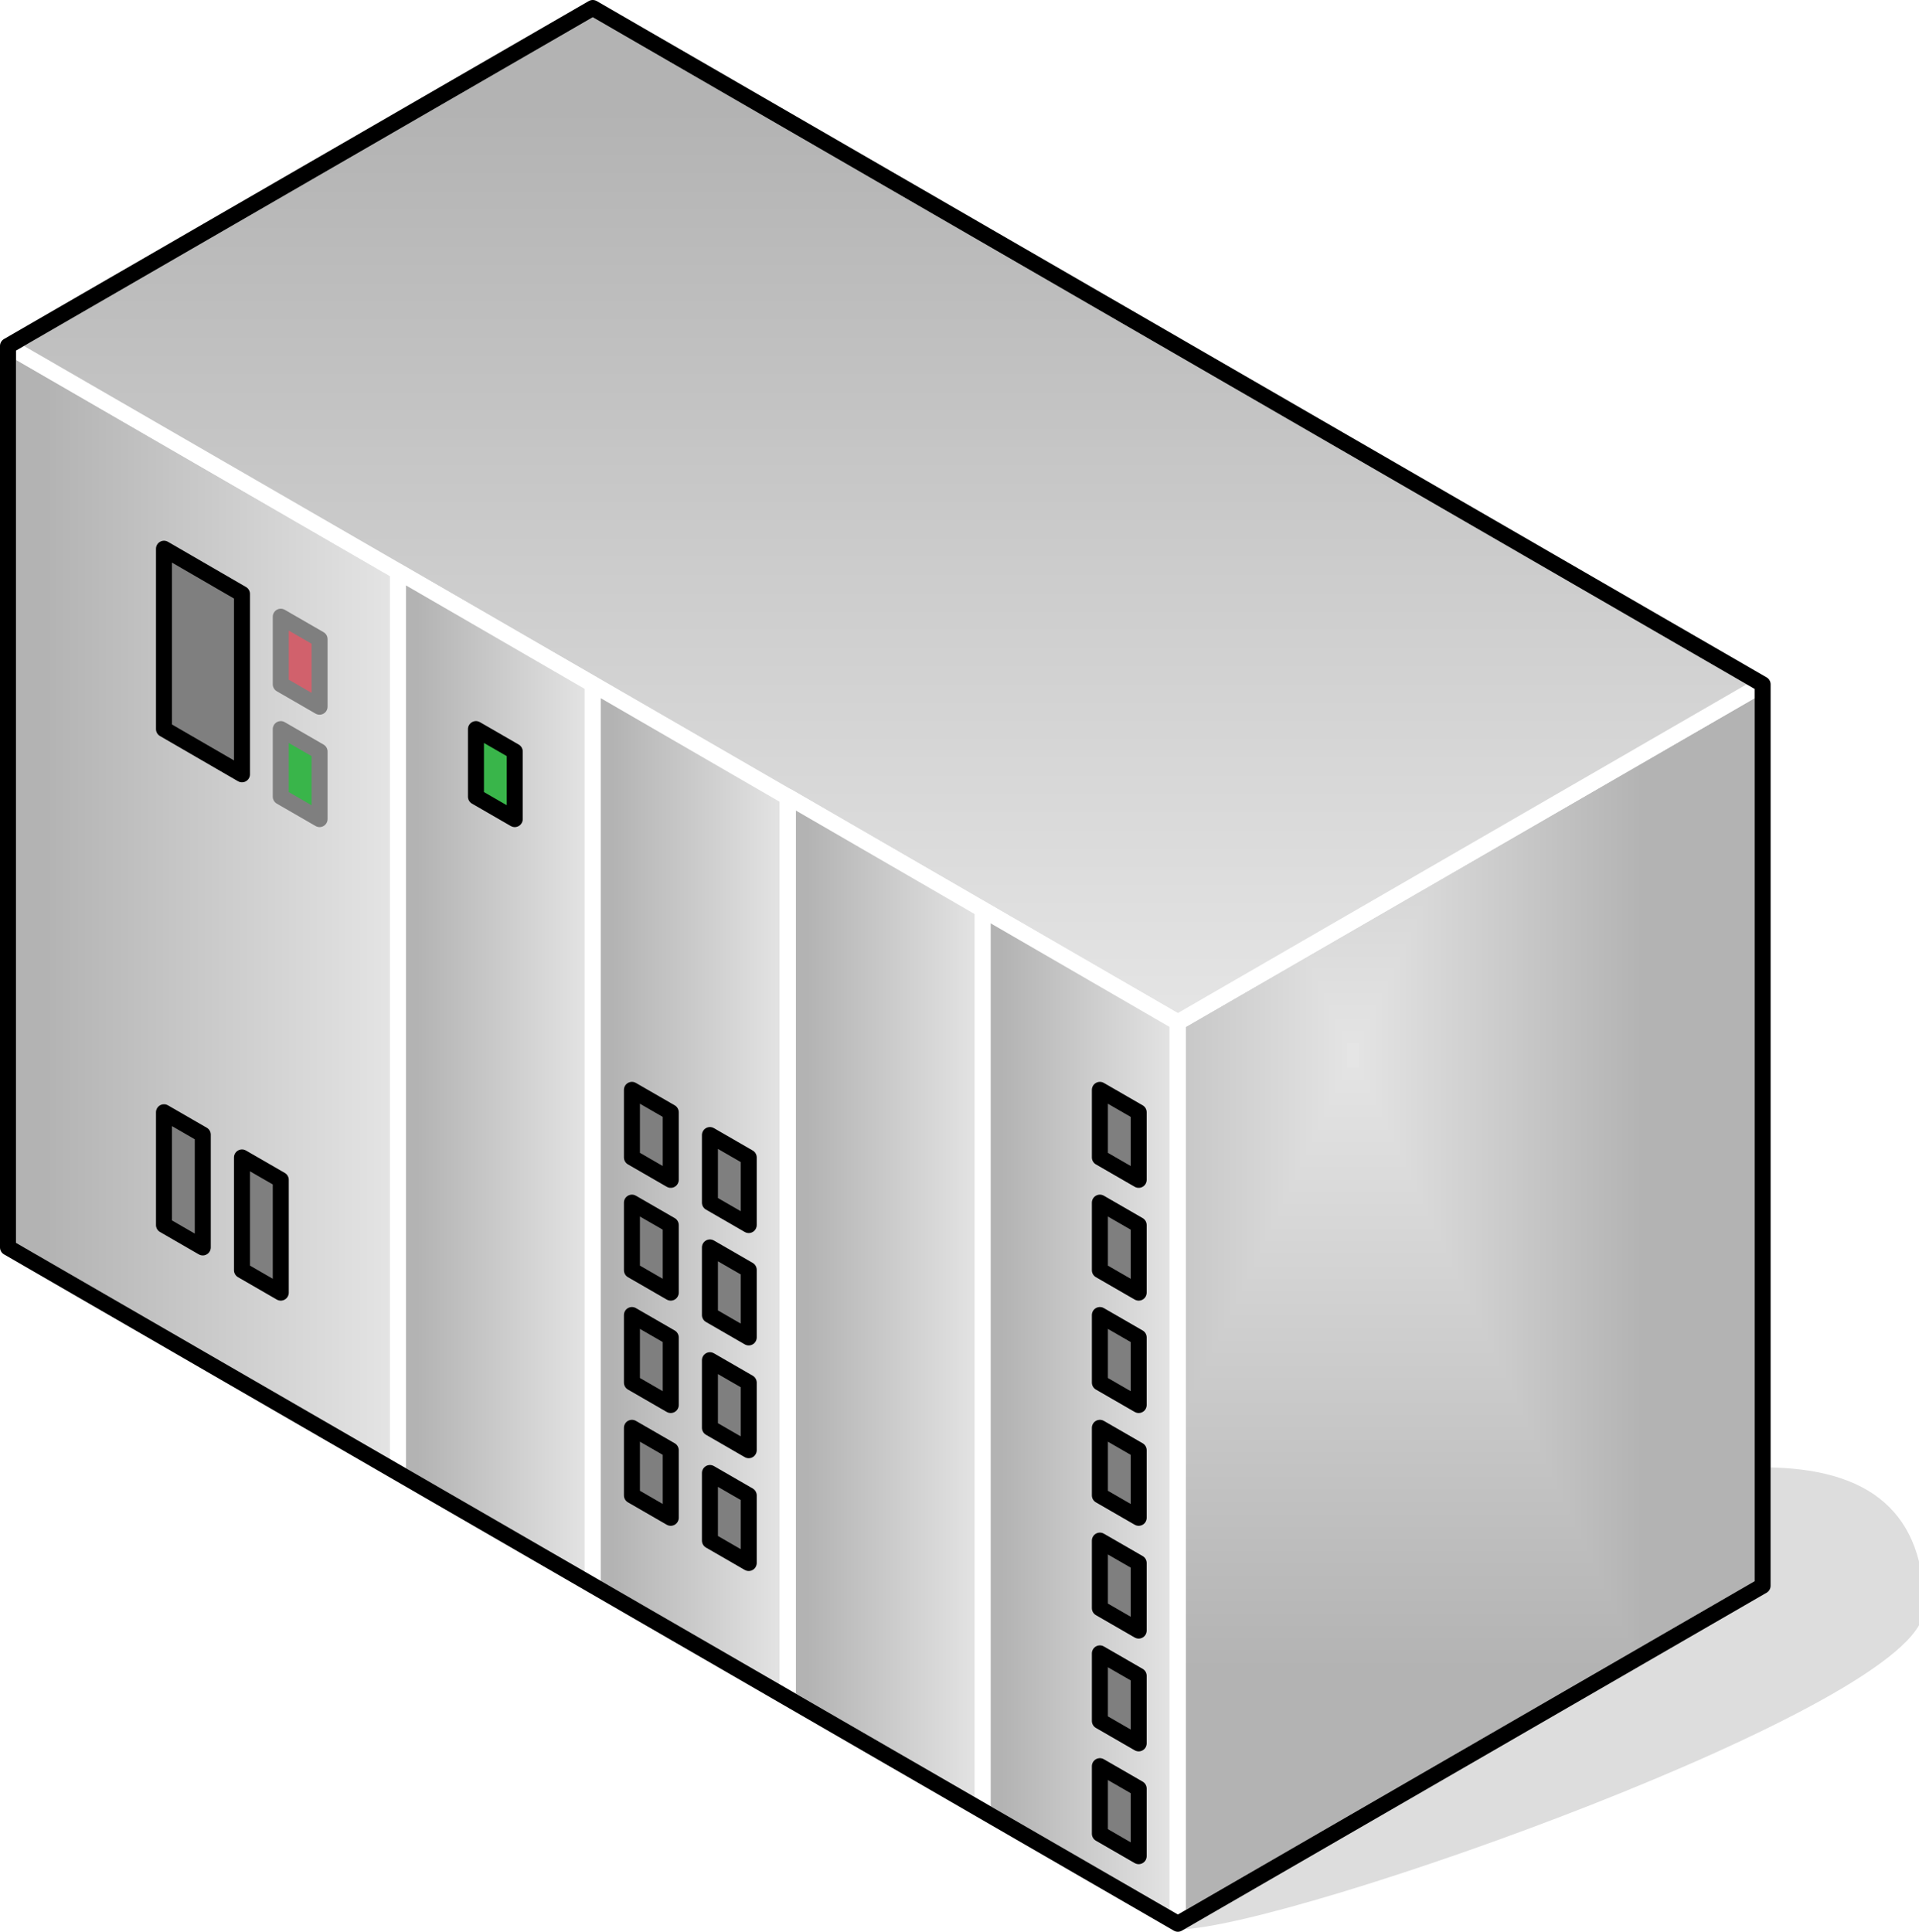 <?xml version="1.0" encoding="UTF-8"?>
<!DOCTYPE svg PUBLIC "-//W3C//DTD SVG 1.1//EN" "http://www.w3.org/Graphics/SVG/1.1/DTD/svg11.dtd">
<svg version="1.2" width="47.98mm" height="48.3mm" viewBox="3023 857 4798 4830" preserveAspectRatio="xMidYMid" fill-rule="evenodd" stroke-width="28.222" stroke-linejoin="round" xmlns="http://www.w3.org/2000/svg" xmlns:ooo="http://xml.openoffice.org/svg/export" xmlns:xlink="http://www.w3.org/1999/xlink" xmlns:presentation="http://sun.com/xmlns/staroffice/presentation" xmlns:smil="http://www.w3.org/2001/SMIL20/" xmlns:anim="urn:oasis:names:tc:opendocument:xmlns:animation:1.0" xml:space="preserve">
 <defs class="ClipPathGroup">
  <clipPath id="presentation_clip_path" clipPathUnits="userSpaceOnUse">
   <rect x="3023" y="857" width="4798" height="4830"/>
  </clipPath>
 </defs>
 <defs class="TextShapeIndex">
  <g ooo:slide="id1" ooo:id-list="id3 id4 id5 id6 id7 id8 id9 id10 id11 id12 id13 id14 id15 id16 id17 id18 id19 id20 id21 id22 id23 id24 id25 id26 id27 id28 id29 id30 id31 id32 id33"/>
 </defs>
 <defs class="EmbeddedBulletChars">
  <g id="bullet-char-template(57356)" transform="scale(0,-0)">
   <path d="M 580,1141 L 1163,571 580,0 -4,571 580,1141 Z"/>
  </g>
  <g id="bullet-char-template(57354)" transform="scale(0,-0)">
   <path d="M 8,1128 L 1137,1128 1137,0 8,0 8,1128 Z"/>
  </g>
  <g id="bullet-char-template(10146)" transform="scale(0,-0)">
   <path d="M 174,0 L 602,739 174,1481 1456,739 174,0 Z M 1358,739 L 309,1346 659,739 1358,739 Z"/>
  </g>
  <g id="bullet-char-template(10132)" transform="scale(0,-0)">
   <path d="M 2015,739 L 1276,0 717,0 1260,543 174,543 174,936 1260,936 717,1481 1274,1481 2015,739 Z"/>
  </g>
  <g id="bullet-char-template(10007)" transform="scale(0,-0)">
   <path d="M 0,-2 C -7,14 -16,27 -25,37 L 356,567 C 262,823 215,952 215,954 215,979 228,992 255,992 264,992 276,990 289,987 310,991 331,999 354,1012 L 381,999 492,748 772,1049 836,1024 860,1049 C 881,1039 901,1025 922,1006 886,937 835,863 770,784 769,783 710,716 594,584 L 774,223 C 774,196 753,168 711,139 L 727,119 C 717,90 699,76 672,76 641,76 570,178 457,381 L 164,-76 C 142,-110 111,-127 72,-127 30,-127 9,-110 8,-76 1,-67 -2,-52 -2,-32 -2,-23 -1,-13 0,-2 Z"/>
  </g>
  <g id="bullet-char-template(10004)" transform="scale(0,-0)">
   <path d="M 285,-33 C 182,-33 111,30 74,156 52,228 41,333 41,471 41,549 55,616 82,672 116,743 169,778 240,778 293,778 328,747 346,684 L 369,508 C 377,444 397,411 428,410 L 1163,1116 C 1174,1127 1196,1133 1229,1133 1271,1133 1292,1118 1292,1087 L 1292,965 C 1292,929 1282,901 1262,881 L 442,47 C 390,-6 338,-33 285,-33 Z"/>
  </g>
  <g id="bullet-char-template(9679)" transform="scale(0,-0)">
   <path d="M 813,0 C 632,0 489,54 383,161 276,268 223,411 223,592 223,773 276,916 383,1023 489,1130 632,1184 813,1184 992,1184 1136,1130 1245,1023 1353,916 1407,772 1407,592 1407,412 1353,268 1245,161 1136,54 992,0 813,0 Z"/>
  </g>
  <g id="bullet-char-template(8226)" transform="scale(0,-0)">
   <path d="M 346,457 C 273,457 209,483 155,535 101,586 74,649 74,723 74,796 101,859 155,911 209,963 273,989 346,989 419,989 480,963 531,910 582,859 608,796 608,723 608,648 583,586 532,535 482,483 420,457 346,457 Z"/>
  </g>
  <g id="bullet-char-template(8211)" transform="scale(0,-0)">
   <path d="M -4,459 L 1135,459 1135,606 -4,606 -4,459 Z"/>
  </g>
 </defs>
 <defs class="TextEmbeddedBitmaps"/>
 <g class="SlideGroup">
  <g>
   <g id="id1" class="Slide" clip-path="url(#presentation_clip_path)">
    <g class="Page">
     <g class="Group">
      <g class="com.sun.star.drawing.ClosedBezierShape">
       <g id="id3">
        <rect class="BoundingBox" stroke="none" fill="none" x="5967" y="4539" width="1855" height="1130"/>
        <path fill="rgb(221,221,221)" stroke="none" d="M 5968,5667 C 6236,5667 7820,5104 7820,4878 7820,4653 7698,4540 7430,4540 7430,4709 5968,5441 5968,5667 Z"/>
        <path fill="none" stroke="rgb(221,221,221)" d="M 5968,5667 C 6236,5667 7820,5104 7820,4878 7820,4653 7698,4540 7430,4540 7430,4709 5968,5441 5968,5667 Z"/>
       </g>
      </g>
      <g class="Group">
       <g class="com.sun.star.drawing.PolyPolygonShape">
        <g id="id4">
         <rect class="BoundingBox" stroke="none" fill="none" x="3023" y="1702" width="1016" height="2859"/>
         <g>
          <defs>
           <linearGradient id="gradient1" x1="3041" y1="3131" x2="4019" y2="3131" gradientUnits="userSpaceOnUse">
            <stop offset="0.1" style="stop-color:rgb(179,179,179)"/>
            <stop offset="1" style="stop-color:rgb(229,229,229)"/>
           </linearGradient>
          </defs>
          <path style="fill:url(#gradient1)" d="M 3043,3976 L 3043,1722 4018,2286 4018,4540 3043,3976 Z"/>
         </g>
         <path fill="none" stroke="rgb(255,255,255)" stroke-width="40" stroke-linejoin="round" d="M 3043,3976 L 3043,1722 4018,2286 4018,4540 3043,3976 Z"/>
        </g>
       </g>
       <g class="com.sun.star.drawing.PolyPolygonShape">
        <g id="id5">
         <rect class="BoundingBox" stroke="none" fill="none" x="5948" y="2548" width="1503" height="3140"/>
         <g>
          <defs>
           <pattern id="pattern1" x="5968" y="2568" width="1463" height="3100" patternUnits="userSpaceOnUse">
            <g transform="translate(-5968,-2568)">
             <path fill="rgb(179,179,179)" stroke="none" d="M 5967,2567 L 7431,2567 7431,5668 5967,5668 5967,2567 Z M 5689,1978 L 7123,1978 7123,5015 5689,5015 5689,1978 Z"/>
             <path fill="rgb(180,180,180)" stroke="none" d="M 5689,1978 L 7123,1978 7123,5015 5689,5015 5689,1978 Z M 5704,2009 L 7108,2009 7108,4984 5704,4984 5704,2009 Z"/>
             <path fill="rgb(181,181,181)" stroke="none" d="M 5704,2009 L 7108,2009 7108,4984 5704,4984 5704,2009 Z M 5718,2040 L 7094,2040 7094,4953 5718,4953 5718,2040 Z"/>
             <path fill="rgb(182,182,182)" stroke="none" d="M 5718,2040 L 7094,2040 7094,4953 5718,4953 5718,2040 Z M 5733,2071 L 7079,2071 7079,4922 5733,4922 5733,2071 Z"/>
             <path fill="rgb(183,183,183)" stroke="none" d="M 5733,2071 L 7079,2071 7079,4922 5733,4922 5733,2071 Z M 5748,2102 L 7064,2102 7064,4891 5748,4891 5748,2102 Z"/>
             <path fill="rgb(184,184,184)" stroke="none" d="M 5748,2102 L 7064,2102 7064,4891 5748,4891 5748,2102 Z M 5762,2133 L 7050,2133 7050,4860 5762,4860 5762,2133 Z"/>
             <path fill="rgb(185,185,185)" stroke="none" d="M 5762,2133 L 7050,2133 7050,4860 5762,4860 5762,2133 Z M 5777,2164 L 7035,2164 7035,4829 5777,4829 5777,2164 Z"/>
             <path fill="rgb(186,186,186)" stroke="none" d="M 5777,2164 L 7035,2164 7035,4829 5777,4829 5777,2164 Z M 5792,2195 L 7020,2195 7020,4798 5792,4798 5792,2195 Z"/>
             <path fill="rgb(187,187,187)" stroke="none" d="M 5792,2195 L 7020,2195 7020,4798 5792,4798 5792,2195 Z M 5806,2226 L 7006,2226 7006,4767 5806,4767 5806,2226 Z"/>
             <path fill="rgb(188,188,188)" stroke="none" d="M 5806,2226 L 7006,2226 7006,4767 5806,4767 5806,2226 Z M 5821,2257 L 6991,2257 6991,4736 5821,4736 5821,2257 Z"/>
             <path fill="rgb(189,189,189)" stroke="none" d="M 5821,2257 L 6991,2257 6991,4736 5821,4736 5821,2257 Z M 5836,2288 L 6976,2288 6976,4705 5836,4705 5836,2288 Z"/>
             <path fill="rgb(190,190,190)" stroke="none" d="M 5836,2288 L 6976,2288 6976,4705 5836,4705 5836,2288 Z M 5850,2319 L 6962,2319 6962,4674 5850,4674 5850,2319 Z"/>
             <path fill="rgb(191,191,191)" stroke="none" d="M 5850,2319 L 6962,2319 6962,4674 5850,4674 5850,2319 Z M 5865,2350 L 6947,2350 6947,4643 5865,4643 5865,2350 Z"/>
             <path fill="rgb(192,192,192)" stroke="none" d="M 5865,2350 L 6947,2350 6947,4643 5865,4643 5865,2350 Z M 5880,2381 L 6932,2381 6932,4612 5880,4612 5880,2381 Z"/>
             <path fill="rgb(193,193,193)" stroke="none" d="M 5880,2381 L 6932,2381 6932,4612 5880,4612 5880,2381 Z M 5894,2412 L 6918,2412 6918,4581 5894,4581 5894,2412 Z"/>
             <path fill="rgb(194,194,194)" stroke="none" d="M 5894,2412 L 6918,2412 6918,4581 5894,4581 5894,2412 Z M 5909,2443 L 6903,2443 6903,4550 5909,4550 5909,2443 Z"/>
             <path fill="rgb(195,195,195)" stroke="none" d="M 5909,2443 L 6903,2443 6903,4550 5909,4550 5909,2443 Z M 5924,2474 L 6888,2474 6888,4519 5924,4519 5924,2474 Z"/>
             <path fill="rgb(196,196,196)" stroke="none" d="M 5924,2474 L 6888,2474 6888,4519 5924,4519 5924,2474 Z M 5938,2505 L 6874,2505 6874,4488 5938,4488 5938,2505 Z"/>
             <path fill="rgb(197,197,197)" stroke="none" d="M 5938,2505 L 6874,2505 6874,4488 5938,4488 5938,2505 Z M 5952,2536 L 6859,2536 6859,4457 5952,4457 5952,2536 Z"/>
             <path fill="rgb(198,198,198)" stroke="none" d="M 5952,2536 L 6859,2536 6859,4457 5952,4457 5952,2536 Z M 5967,2566 L 6844,2566 6844,4426 5967,4426 5967,2566 Z"/>
             <path fill="rgb(199,199,199)" stroke="none" d="M 5967,2566 L 6844,2566 6844,4426 5967,4426 5967,2566 Z M 5981,2597 L 6830,2597 6830,4395 5981,4395 5981,2597 Z"/>
             <path fill="rgb(200,200,200)" stroke="none" d="M 5981,2597 L 6830,2597 6830,4395 5981,4395 5981,2597 Z M 5996,2628 L 6815,2628 6815,4364 5996,4364 5996,2628 Z"/>
             <path fill="rgb(201,201,201)" stroke="none" d="M 5996,2628 L 6815,2628 6815,4364 5996,4364 5996,2628 Z M 6010,2659 L 6801,2659 6801,4333 6010,4333 6010,2659 Z"/>
             <path fill="rgb(202,202,202)" stroke="none" d="M 6010,2659 L 6801,2659 6801,4333 6010,4333 6010,2659 Z M 6025,2690 L 6786,2690 6786,4302 6025,4302 6025,2690 Z"/>
             <path fill="rgb(203,203,203)" stroke="none" d="M 6025,2690 L 6786,2690 6786,4302 6025,4302 6025,2690 Z M 6040,2721 L 6771,2721 6771,4271 6040,4271 6040,2721 Z"/>
             <path fill="rgb(204,204,204)" stroke="none" d="M 6040,2721 L 6771,2721 6771,4271 6040,4271 6040,2721 Z M 6054,2752 L 6757,2752 6757,4240 6054,4240 6054,2752 Z"/>
             <path fill="rgb(205,205,205)" stroke="none" d="M 6054,2752 L 6757,2752 6757,4240 6054,4240 6054,2752 Z M 6069,2783 L 6742,2783 6742,4209 6069,4209 6069,2783 Z"/>
             <path fill="rgb(206,206,206)" stroke="none" d="M 6069,2783 L 6742,2783 6742,4209 6069,4209 6069,2783 Z M 6084,2814 L 6727,2814 6727,4178 6084,4178 6084,2814 Z"/>
             <path fill="rgb(207,207,207)" stroke="none" d="M 6084,2814 L 6727,2814 6727,4178 6084,4178 6084,2814 Z M 6098,2845 L 6713,2845 6713,4147 6098,4147 6098,2845 Z"/>
             <path fill="rgb(208,208,208)" stroke="none" d="M 6098,2845 L 6713,2845 6713,4147 6098,4147 6098,2845 Z M 6113,2876 L 6698,2876 6698,4116 6113,4116 6113,2876 Z"/>
             <path fill="rgb(209,209,209)" stroke="none" d="M 6113,2876 L 6698,2876 6698,4116 6113,4116 6113,2876 Z M 6128,2907 L 6683,2907 6683,4085 6128,4085 6128,2907 Z"/>
             <path fill="rgb(210,210,210)" stroke="none" d="M 6128,2907 L 6683,2907 6683,4085 6128,4085 6128,2907 Z M 6142,2938 L 6669,2938 6669,4054 6142,4054 6142,2938 Z"/>
             <path fill="rgb(211,211,211)" stroke="none" d="M 6142,2938 L 6669,2938 6669,4054 6142,4054 6142,2938 Z M 6157,2969 L 6654,2969 6654,4023 6157,4023 6157,2969 Z"/>
             <path fill="rgb(212,212,212)" stroke="none" d="M 6157,2969 L 6654,2969 6654,4023 6157,4023 6157,2969 Z M 6172,3000 L 6639,3000 6639,3992 6172,3992 6172,3000 Z"/>
             <path fill="rgb(213,213,213)" stroke="none" d="M 6172,3000 L 6639,3000 6639,3992 6172,3992 6172,3000 Z M 6186,3031 L 6625,3031 6625,3961 6186,3961 6186,3031 Z"/>
             <path fill="rgb(214,214,214)" stroke="none" d="M 6186,3031 L 6625,3031 6625,3961 6186,3961 6186,3031 Z M 6201,3062 L 6610,3062 6610,3930 6201,3930 6201,3062 Z"/>
             <path fill="rgb(215,215,215)" stroke="none" d="M 6201,3062 L 6610,3062 6610,3930 6201,3930 6201,3062 Z M 6216,3093 L 6595,3093 6595,3899 6216,3899 6216,3093 Z"/>
             <path fill="rgb(216,216,216)" stroke="none" d="M 6216,3093 L 6595,3093 6595,3899 6216,3899 6216,3093 Z M 6230,3124 L 6581,3124 6581,3868 6230,3868 6230,3124 Z"/>
             <path fill="rgb(217,217,217)" stroke="none" d="M 6230,3124 L 6581,3124 6581,3868 6230,3868 6230,3124 Z M 6245,3155 L 6566,3155 6566,3837 6245,3837 6245,3155 Z"/>
             <path fill="rgb(218,218,218)" stroke="none" d="M 6245,3155 L 6566,3155 6566,3837 6245,3837 6245,3155 Z M 6260,3186 L 6551,3186 6551,3806 6260,3806 6260,3186 Z"/>
             <path fill="rgb(219,219,219)" stroke="none" d="M 6260,3186 L 6551,3186 6551,3806 6260,3806 6260,3186 Z M 6274,3217 L 6537,3217 6537,3775 6274,3775 6274,3217 Z"/>
             <path fill="rgb(220,220,220)" stroke="none" d="M 6274,3217 L 6537,3217 6537,3775 6274,3775 6274,3217 Z M 6289,3248 L 6522,3248 6522,3744 6289,3744 6289,3248 Z"/>
             <path fill="rgb(221,221,221)" stroke="none" d="M 6289,3248 L 6522,3248 6522,3744 6289,3744 6289,3248 Z M 6303,3279 L 6508,3279 6508,3713 6303,3713 6303,3279 Z"/>
             <path fill="rgb(222,222,222)" stroke="none" d="M 6303,3279 L 6508,3279 6508,3713 6303,3713 6303,3279 Z M 6318,3310 L 6493,3310 6493,3682 6318,3682 6318,3310 Z"/>
             <path fill="rgb(223,223,223)" stroke="none" d="M 6318,3310 L 6493,3310 6493,3682 6318,3682 6318,3310 Z M 6333,3341 L 6478,3341 6478,3651 6333,3651 6333,3341 Z"/>
             <path fill="rgb(224,224,224)" stroke="none" d="M 6333,3341 L 6478,3341 6478,3651 6333,3651 6333,3341 Z M 6347,3372 L 6464,3372 6464,3620 6347,3620 6347,3372 Z"/>
             <path fill="rgb(225,225,225)" stroke="none" d="M 6347,3372 L 6464,3372 6464,3620 6347,3620 6347,3372 Z M 6362,3403 L 6449,3403 6449,3589 6362,3589 6362,3403 Z"/>
             <path fill="rgb(226,226,226)" stroke="none" d="M 6362,3403 L 6449,3403 6449,3589 6362,3589 6362,3403 Z M 6377,3434 L 6434,3434 6434,3558 6377,3558 6377,3434 Z"/>
             <path fill="rgb(227,227,227)" stroke="none" d="M 6377,3434 L 6434,3434 6434,3558 6377,3558 6377,3434 Z M 6391,3465 L 6420,3465 6420,3527 6391,3527 6391,3465 Z"/>
             <path fill="rgb(229,229,229)" stroke="none" d="M 6391,3465 L 6420,3465 6420,3527 6391,3527 6391,3465 Z"/>
            </g>
           </pattern>
          </defs>
          <path style="fill:url(#pattern1)" d="M 5968,5667 L 5968,3413 7430,2568 7430,4822 5968,5667 Z"/>
         </g>
         <path fill="none" stroke="rgb(255,255,255)" stroke-width="40" stroke-linejoin="round" d="M 5968,5667 L 5968,3413 7430,2568 7430,4822 5968,5667 Z"/>
        </g>
       </g>
       <g class="com.sun.star.drawing.PolyPolygonShape">
        <g id="id6">
         <rect class="BoundingBox" stroke="none" fill="none" x="3023" y="857" width="4428" height="2577"/>
         <g>
          <defs>
           <linearGradient id="gradient2" x1="5236" y1="877" x2="5236" y2="3413" gradientUnits="userSpaceOnUse">
            <stop offset="0.1" style="stop-color:rgb(179,179,179)"/>
            <stop offset="1" style="stop-color:rgb(229,229,229)"/>
           </linearGradient>
          </defs>
          <path style="fill:url(#gradient2)" d="M 5968,3413 L 3043,1722 4505,877 7430,2568 5968,3413 Z"/>
         </g>
         <path fill="none" stroke="rgb(255,255,255)" stroke-width="40" stroke-linejoin="round" d="M 5968,3413 L 3043,1722 4505,877 7430,2568 5968,3413 Z"/>
        </g>
       </g>
       <g class="com.sun.star.drawing.PolyPolygonShape">
        <g id="id7">
         <rect class="BoundingBox" stroke="none" fill="none" x="4193" y="3280" width="138" height="266"/>
         <path fill="rgb(209,97,108)" stroke="none" d="M 4213,3469 L 4213,3300 4310,3356 4310,3525 4213,3469 Z"/>
         <path fill="none" stroke="rgb(0,0,0)" stroke-width="40" stroke-linejoin="round" d="M 4213,3469 L 4213,3300 4310,3356 4310,3525 4213,3469 Z"/>
        </g>
       </g>
       <g class="com.sun.star.drawing.PolyPolygonShape">
        <g id="id8">
         <rect class="BoundingBox" stroke="none" fill="none" x="3413" y="2209" width="236" height="605"/>
         <path fill="rgb(127,127,127)" stroke="none" d="M 3433,2680 L 3433,2229 3628,2342 3628,2793 3433,2680 Z"/>
         <path fill="none" stroke="rgb(0,0,0)" stroke-width="40" stroke-linejoin="round" d="M 3433,2680 L 3433,2229 3628,2342 3628,2793 3433,2680 Z"/>
        </g>
       </g>
       <g class="com.sun.star.drawing.PolyPolygonShape">
        <g id="id9">
         <rect class="BoundingBox" stroke="none" fill="none" x="3413" y="3618" width="138" height="379"/>
         <path fill="rgb(127,127,127)" stroke="none" d="M 3433,3920 L 3433,3638 3530,3694 3530,3976 3433,3920 Z"/>
         <path fill="none" stroke="rgb(0,0,0)" stroke-width="40" stroke-linejoin="round" d="M 3433,3920 L 3433,3638 3530,3694 3530,3976 3433,3920 Z"/>
        </g>
       </g>
       <g class="com.sun.star.drawing.PolyPolygonShape">
        <g id="id10">
         <rect class="BoundingBox" stroke="none" fill="none" x="3608" y="3731" width="138" height="379"/>
         <path fill="rgb(127,127,127)" stroke="none" d="M 3628,4033 L 3628,3751 3725,3807 3725,4089 3628,4033 Z"/>
         <path fill="none" stroke="rgb(0,0,0)" stroke-width="40" stroke-linejoin="round" d="M 3628,4033 L 3628,3751 3725,3807 3725,4089 3628,4033 Z"/>
        </g>
       </g>
       <g class="com.sun.star.drawing.PolyPolygonShape">
        <g id="id11">
         <rect class="BoundingBox" stroke="none" fill="none" x="3998" y="2266" width="529" height="2577"/>
         <g>
          <defs>
           <linearGradient id="gradient3" x1="4017" y1="3554" x2="4505" y2="3554" gradientUnits="userSpaceOnUse">
            <stop offset="0.1" style="stop-color:rgb(179,179,179)"/>
            <stop offset="1" style="stop-color:rgb(229,229,229)"/>
           </linearGradient>
          </defs>
          <path style="fill:url(#gradient3)" d="M 4018,4540 L 4018,2286 4505,2568 4505,4822 4018,4540 Z"/>
         </g>
         <path fill="none" stroke="rgb(255,255,255)" stroke-width="40" stroke-linejoin="round" d="M 4018,4540 L 4018,2286 4505,2568 4505,4822 4018,4540 Z"/>
        </g>
       </g>
       <g class="com.sun.star.drawing.PolyPolygonShape">
        <g id="id12">
         <rect class="BoundingBox" stroke="none" fill="none" x="3705" y="2379" width="138" height="266"/>
         <path fill="rgb(209,97,108)" stroke="none" d="M 3725,2568 L 3725,2399 3822,2455 3822,2624 3725,2568 Z"/>
         <path fill="none" stroke="rgb(127,127,127)" stroke-width="40" stroke-linejoin="round" d="M 3725,2568 L 3725,2399 3822,2455 3822,2624 3725,2568 Z"/>
        </g>
       </g>
       <g class="com.sun.star.drawing.PolyPolygonShape">
        <g id="id13">
         <rect class="BoundingBox" stroke="none" fill="none" x="3705" y="2660" width="138" height="266"/>
         <path fill="rgb(57,181,74)" stroke="none" d="M 3725,2849 L 3725,2680 3822,2736 3822,2905 3725,2849 Z"/>
         <path fill="none" stroke="rgb(127,127,127)" stroke-width="40" stroke-linejoin="round" d="M 3725,2849 L 3725,2680 3822,2736 3822,2905 3725,2849 Z"/>
        </g>
       </g>
       <g class="com.sun.star.drawing.PolyPolygonShape">
        <g id="id14">
         <rect class="BoundingBox" stroke="none" fill="none" x="4485" y="2548" width="529" height="2577"/>
         <g>
          <defs>
           <linearGradient id="gradient4" x1="4504" y1="3836" x2="4992" y2="3836" gradientUnits="userSpaceOnUse">
            <stop offset="0.1" style="stop-color:rgb(179,179,179)"/>
            <stop offset="1" style="stop-color:rgb(229,229,229)"/>
           </linearGradient>
          </defs>
          <path style="fill:url(#gradient4)" d="M 4505,4822 L 4505,2568 4992,2850 4992,5104 4505,4822 Z"/>
         </g>
         <path fill="none" stroke="rgb(255,255,255)" stroke-width="40" stroke-linejoin="round" d="M 4505,4822 L 4505,2568 4992,2850 4992,5104 4505,4822 Z"/>
        </g>
       </g>
       <g class="com.sun.star.drawing.PolyPolygonShape">
        <g id="id15">
         <rect class="BoundingBox" stroke="none" fill="none" x="4973" y="2829" width="529" height="2577"/>
         <g>
          <defs>
           <linearGradient id="gradient5" x1="4992" y1="4117" x2="5480" y2="4117" gradientUnits="userSpaceOnUse">
            <stop offset="0.1" style="stop-color:rgb(179,179,179)"/>
            <stop offset="1" style="stop-color:rgb(229,229,229)"/>
           </linearGradient>
          </defs>
          <path style="fill:url(#gradient5)" d="M 4993,5103 L 4993,2849 5480,3131 5480,5385 4993,5103 Z"/>
         </g>
         <path fill="none" stroke="rgb(255,255,255)" stroke-width="40" stroke-linejoin="round" d="M 4993,5103 L 4993,2849 5480,3131 5480,5385 4993,5103 Z"/>
        </g>
       </g>
       <g class="com.sun.star.drawing.PolyPolygonShape">
        <g id="id16">
         <rect class="BoundingBox" stroke="none" fill="none" x="5460" y="3111" width="529" height="2577"/>
         <g>
          <defs>
           <linearGradient id="gradient6" x1="5479" y1="4399" x2="5967" y2="4399" gradientUnits="userSpaceOnUse">
            <stop offset="0.1" style="stop-color:rgb(179,179,179)"/>
            <stop offset="1" style="stop-color:rgb(229,229,229)"/>
           </linearGradient>
          </defs>
          <path style="fill:url(#gradient6)" d="M 5480,5385 L 5480,3131 5967,3413 5967,5667 5480,5385 Z"/>
         </g>
         <path fill="none" stroke="rgb(255,255,255)" stroke-width="40" stroke-linejoin="round" d="M 5480,5385 L 5480,3131 5967,3413 5967,5667 5480,5385 Z"/>
        </g>
       </g>
       <g class="com.sun.star.drawing.PolyPolygonShape">
        <g id="id17">
         <rect class="BoundingBox" stroke="none" fill="none" x="3023" y="857" width="4428" height="4831"/>
         <path fill="none" stroke="rgb(0,0,0)" stroke-width="40" stroke-linejoin="round" d="M 3043,3976 L 3043,1722 4505,877 7430,2568 7430,4822 5968,5667 3043,3976 Z"/>
        </g>
       </g>
       <g class="com.sun.star.drawing.PolyPolygonShape">
        <g id="id18">
         <rect class="BoundingBox" stroke="none" fill="none" x="4193" y="2660" width="138" height="266"/>
         <path fill="rgb(57,181,74)" stroke="none" d="M 4213,2849 L 4213,2680 4310,2736 4310,2905 4213,2849 Z"/>
         <path fill="none" stroke="rgb(0,0,0)" stroke-width="40" stroke-linejoin="round" d="M 4213,2849 L 4213,2680 4310,2736 4310,2905 4213,2849 Z"/>
        </g>
       </g>
       <g class="com.sun.star.drawing.PolyPolygonShape">
        <g id="id19">
         <rect class="BoundingBox" stroke="none" fill="none" x="4583" y="4407" width="138" height="266"/>
         <path fill="rgb(127,127,127)" stroke="none" d="M 4603,4596 L 4603,4427 4700,4483 4700,4652 4603,4596 Z"/>
         <path fill="none" stroke="rgb(0,0,0)" stroke-width="40" stroke-linejoin="round" d="M 4603,4596 L 4603,4427 4700,4483 4700,4652 4603,4596 Z"/>
        </g>
       </g>
       <g class="com.sun.star.drawing.PolyPolygonShape">
        <g id="id20">
         <rect class="BoundingBox" stroke="none" fill="none" x="4778" y="4520" width="138" height="266"/>
         <path fill="rgb(127,127,127)" stroke="none" d="M 4798,4709 L 4798,4540 4895,4596 4895,4765 4798,4709 Z"/>
         <path fill="none" stroke="rgb(0,0,0)" stroke-width="40" stroke-linejoin="round" d="M 4798,4709 L 4798,4540 4895,4596 4895,4765 4798,4709 Z"/>
        </g>
       </g>
       <g class="com.sun.star.drawing.PolyPolygonShape">
        <g id="id21">
         <rect class="BoundingBox" stroke="none" fill="none" x="4583" y="4125" width="138" height="266"/>
         <path fill="rgb(127,127,127)" stroke="none" d="M 4603,4314 L 4603,4145 4700,4201 4700,4370 4603,4314 Z"/>
         <path fill="none" stroke="rgb(0,0,0)" stroke-width="40" stroke-linejoin="round" d="M 4603,4314 L 4603,4145 4700,4201 4700,4370 4603,4314 Z"/>
        </g>
       </g>
       <g class="com.sun.star.drawing.PolyPolygonShape">
        <g id="id22">
         <rect class="BoundingBox" stroke="none" fill="none" x="4778" y="4238" width="138" height="266"/>
         <path fill="rgb(127,127,127)" stroke="none" d="M 4798,4427 L 4798,4258 4895,4314 4895,4483 4798,4427 Z"/>
         <path fill="none" stroke="rgb(0,0,0)" stroke-width="40" stroke-linejoin="round" d="M 4798,4427 L 4798,4258 4895,4314 4895,4483 4798,4427 Z"/>
        </g>
       </g>
       <g class="com.sun.star.drawing.PolyPolygonShape">
        <g id="id23">
         <rect class="BoundingBox" stroke="none" fill="none" x="4778" y="3956" width="138" height="266"/>
         <path fill="rgb(127,127,127)" stroke="none" d="M 4798,4145 L 4798,3976 4895,4032 4895,4201 4798,4145 Z"/>
         <path fill="none" stroke="rgb(0,0,0)" stroke-width="40" stroke-linejoin="round" d="M 4798,4145 L 4798,3976 4895,4032 4895,4201 4798,4145 Z"/>
        </g>
       </g>
       <g class="com.sun.star.drawing.PolyPolygonShape">
        <g id="id24">
         <rect class="BoundingBox" stroke="none" fill="none" x="4583" y="3844" width="138" height="266"/>
         <path fill="rgb(127,127,127)" stroke="none" d="M 4603,4033 L 4603,3864 4700,3920 4700,4089 4603,4033 Z"/>
         <path fill="none" stroke="rgb(0,0,0)" stroke-width="40" stroke-linejoin="round" d="M 4603,4033 L 4603,3864 4700,3920 4700,4089 4603,4033 Z"/>
        </g>
       </g>
       <g class="com.sun.star.drawing.PolyPolygonShape">
        <g id="id25">
         <rect class="BoundingBox" stroke="none" fill="none" x="4778" y="3675" width="138" height="266"/>
         <path fill="rgb(127,127,127)" stroke="none" d="M 4798,3864 L 4798,3695 4895,3751 4895,3920 4798,3864 Z"/>
         <path fill="none" stroke="rgb(0,0,0)" stroke-width="40" stroke-linejoin="round" d="M 4798,3864 L 4798,3695 4895,3751 4895,3920 4798,3864 Z"/>
        </g>
       </g>
       <g class="com.sun.star.drawing.PolyPolygonShape">
        <g id="id26">
         <rect class="BoundingBox" stroke="none" fill="none" x="4583" y="3562" width="138" height="267"/>
         <path fill="rgb(127,127,127)" stroke="none" d="M 4603,3751 L 4603,3582 4700,3638 4700,3807 4603,3751 Z"/>
         <path fill="none" stroke="rgb(0,0,0)" stroke-width="40" stroke-linejoin="round" d="M 4603,3751 L 4603,3582 4700,3638 4700,3807 4603,3751 Z"/>
        </g>
       </g>
       <g class="com.sun.star.drawing.PolyPolygonShape">
        <g id="id27">
         <rect class="BoundingBox" stroke="none" fill="none" x="5753" y="5253" width="138" height="266"/>
         <path fill="rgb(127,127,127)" stroke="none" d="M 5773,5442 L 5773,5273 5870,5329 5870,5498 5773,5442 Z"/>
         <path fill="none" stroke="rgb(0,0,0)" stroke-width="40" stroke-linejoin="round" d="M 5773,5442 L 5773,5273 5870,5329 5870,5498 5773,5442 Z"/>
        </g>
       </g>
       <g class="com.sun.star.drawing.PolyPolygonShape">
        <g id="id28">
         <rect class="BoundingBox" stroke="none" fill="none" x="5753" y="4971" width="138" height="266"/>
         <path fill="rgb(127,127,127)" stroke="none" d="M 5773,5160 L 5773,4991 5870,5047 5870,5216 5773,5160 Z"/>
         <path fill="none" stroke="rgb(0,0,0)" stroke-width="40" stroke-linejoin="round" d="M 5773,5160 L 5773,4991 5870,5047 5870,5216 5773,5160 Z"/>
        </g>
       </g>
       <g class="com.sun.star.drawing.PolyPolygonShape">
        <g id="id29">
         <rect class="BoundingBox" stroke="none" fill="none" x="5753" y="4689" width="138" height="266"/>
         <path fill="rgb(127,127,127)" stroke="none" d="M 5773,4878 L 5773,4709 5870,4765 5870,4934 5773,4878 Z"/>
         <path fill="none" stroke="rgb(0,0,0)" stroke-width="40" stroke-linejoin="round" d="M 5773,4878 L 5773,4709 5870,4765 5870,4934 5773,4878 Z"/>
        </g>
       </g>
       <g class="com.sun.star.drawing.PolyPolygonShape">
        <g id="id30">
         <rect class="BoundingBox" stroke="none" fill="none" x="5753" y="4407" width="138" height="266"/>
         <path fill="rgb(127,127,127)" stroke="none" d="M 5773,4596 L 5773,4427 5870,4483 5870,4652 5773,4596 Z"/>
         <path fill="none" stroke="rgb(0,0,0)" stroke-width="40" stroke-linejoin="round" d="M 5773,4596 L 5773,4427 5870,4483 5870,4652 5773,4596 Z"/>
        </g>
       </g>
       <g class="com.sun.star.drawing.PolyPolygonShape">
        <g id="id31">
         <rect class="BoundingBox" stroke="none" fill="none" x="5753" y="4125" width="138" height="266"/>
         <path fill="rgb(127,127,127)" stroke="none" d="M 5773,4314 L 5773,4145 5870,4201 5870,4370 5773,4314 Z"/>
         <path fill="none" stroke="rgb(0,0,0)" stroke-width="40" stroke-linejoin="round" d="M 5773,4314 L 5773,4145 5870,4201 5870,4370 5773,4314 Z"/>
        </g>
       </g>
       <g class="com.sun.star.drawing.PolyPolygonShape">
        <g id="id32">
         <rect class="BoundingBox" stroke="none" fill="none" x="5753" y="3844" width="138" height="266"/>
         <path fill="rgb(127,127,127)" stroke="none" d="M 5773,4033 L 5773,3864 5870,3920 5870,4089 5773,4033 Z"/>
         <path fill="none" stroke="rgb(0,0,0)" stroke-width="40" stroke-linejoin="round" d="M 5773,4033 L 5773,3864 5870,3920 5870,4089 5773,4033 Z"/>
        </g>
       </g>
       <g class="com.sun.star.drawing.PolyPolygonShape">
        <g id="id33">
         <rect class="BoundingBox" stroke="none" fill="none" x="5753" y="3562" width="138" height="267"/>
         <path fill="rgb(127,127,127)" stroke="none" d="M 5773,3751 L 5773,3582 5870,3638 5870,3807 5773,3751 Z"/>
         <path fill="none" stroke="rgb(0,0,0)" stroke-width="40" stroke-linejoin="round" d="M 5773,3751 L 5773,3582 5870,3638 5870,3807 5773,3751 Z"/>
        </g>
       </g>
      </g>
     </g>
    </g>
   </g>
  </g>
 </g>
</svg>